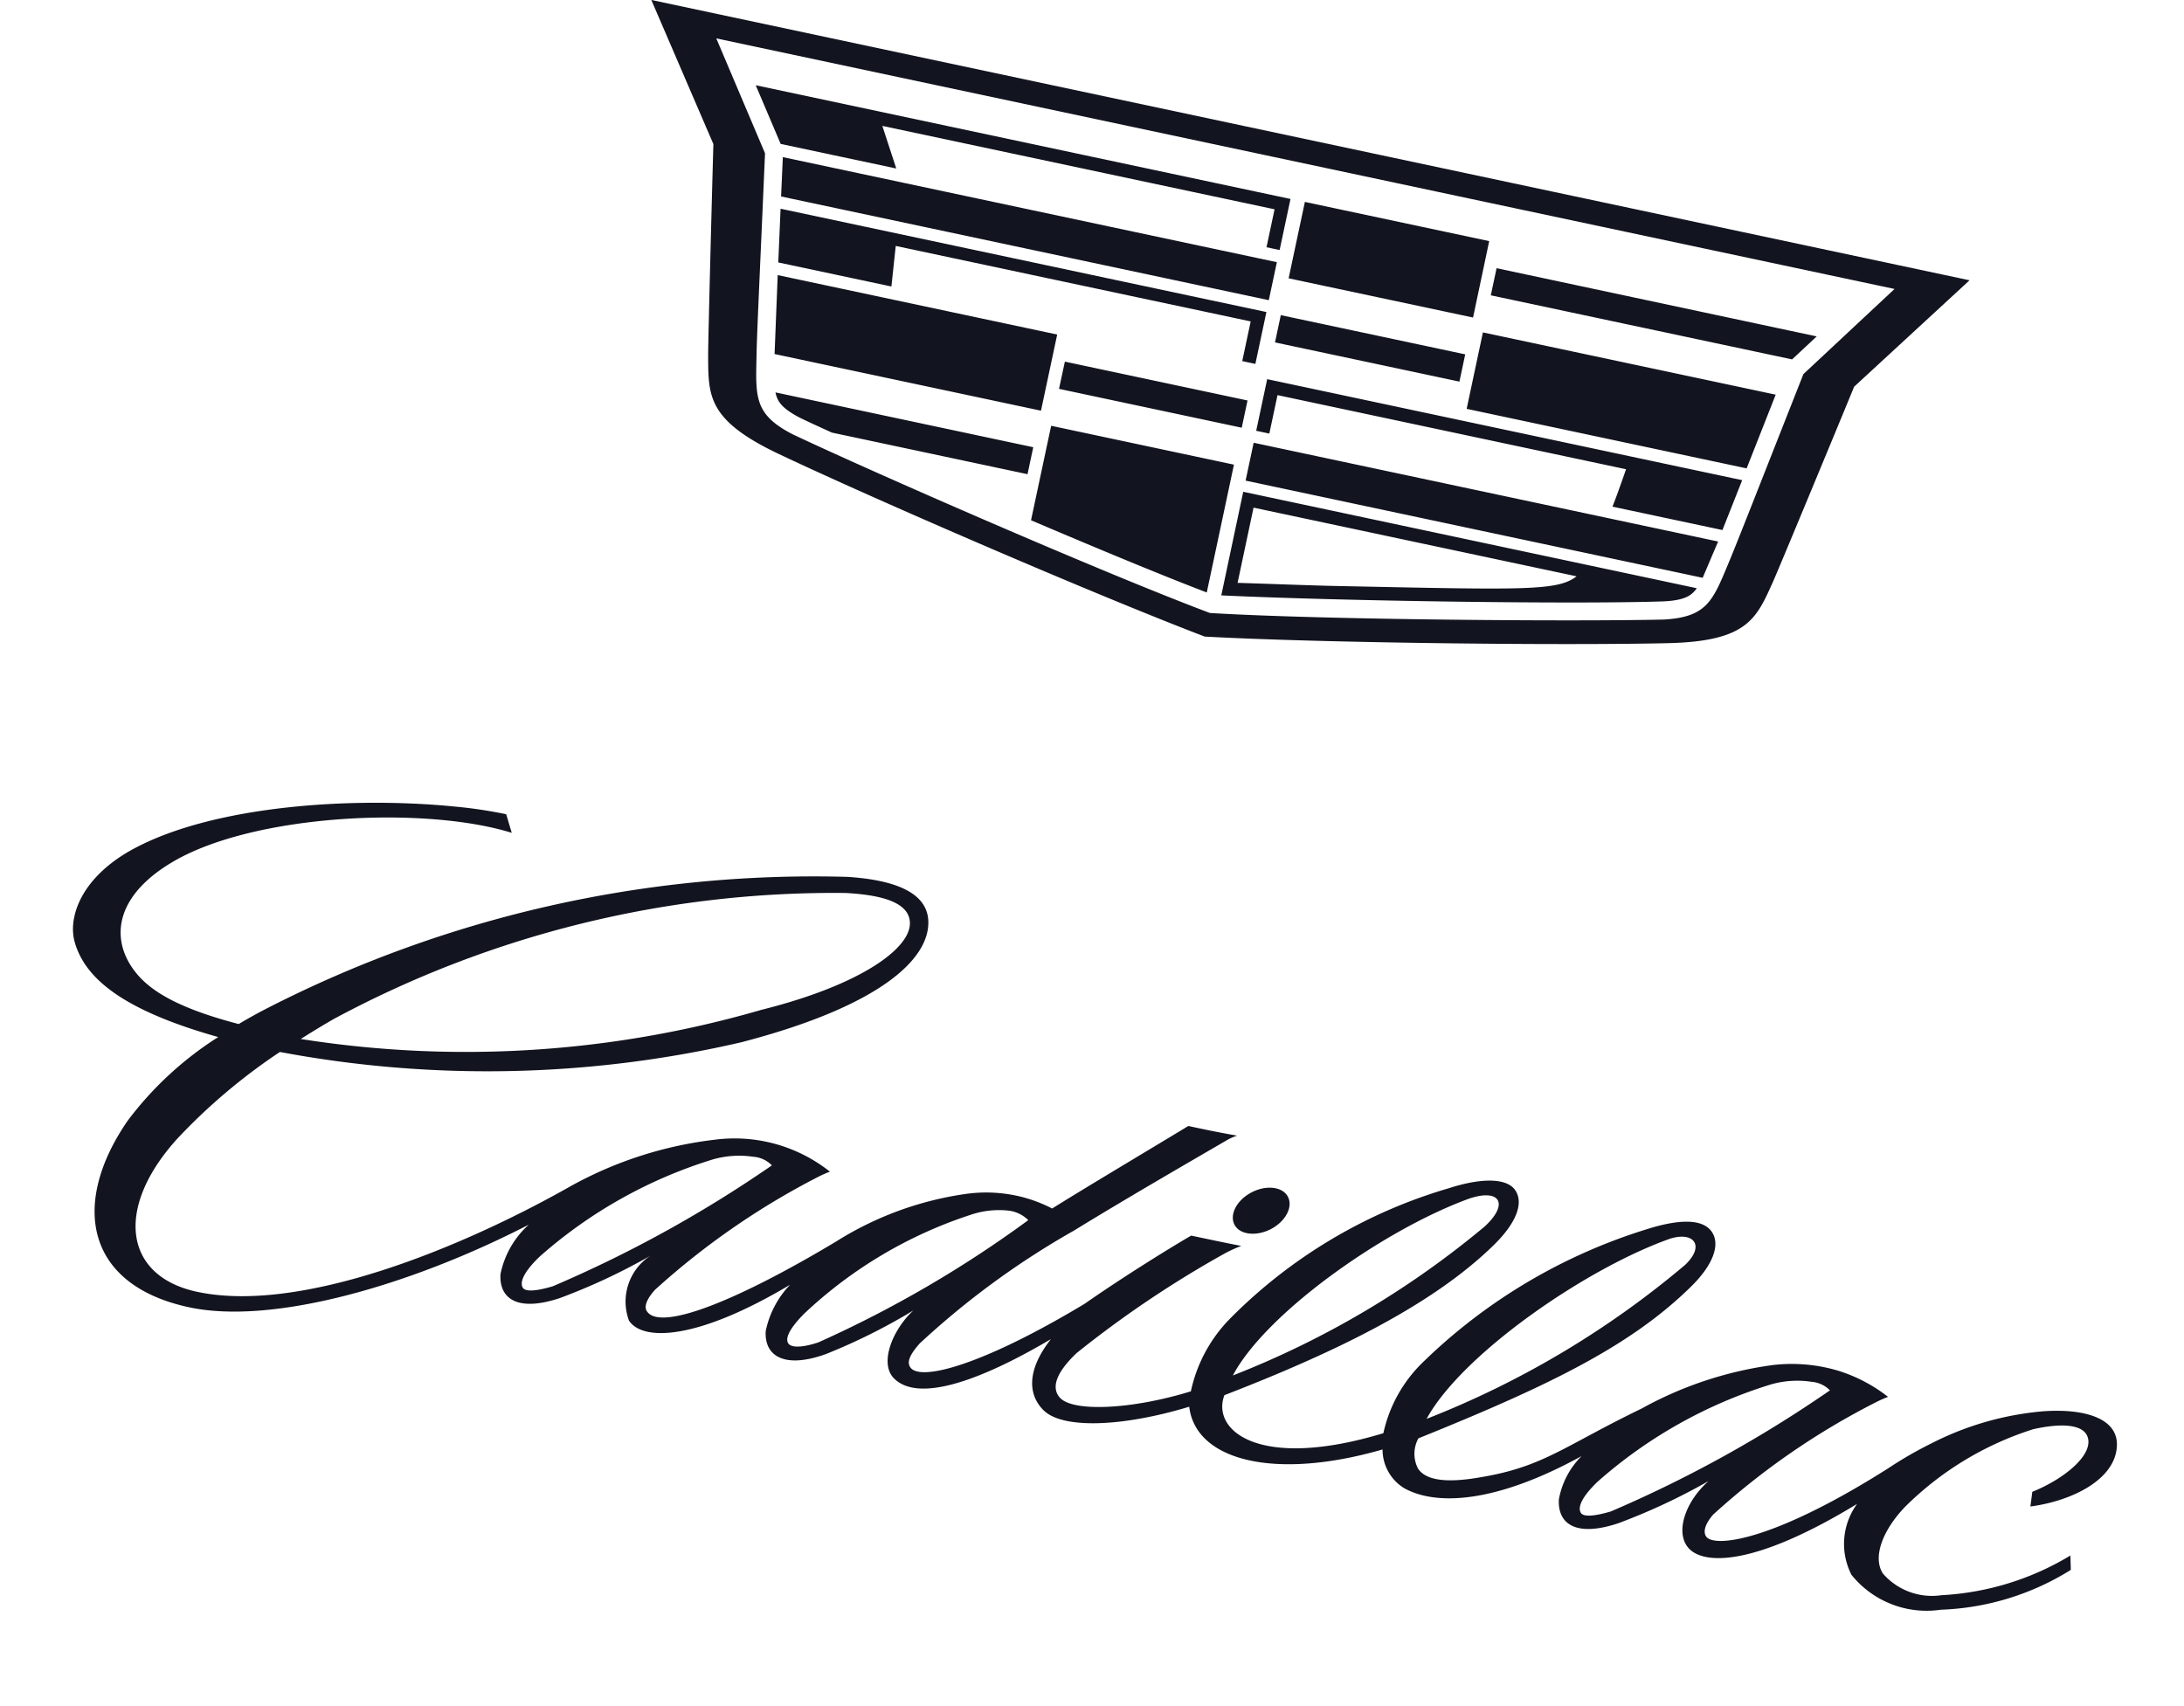 <svg xmlns="http://www.w3.org/2000/svg" xmlns:xlink="http://www.w3.org/1999/xlink" width="64.083" height="50.069" viewBox="0 0 64.083 50.069">
  <defs>
    <clipPath id="clip-path">
      <rect id="Прямоугольник_3" data-name="Прямоугольник 3" width="61.948" height="16.778" transform="translate(0 0)" fill="#12141f"/>
    </clipPath>
  </defs>
  <g id="LOGO" transform="matrix(0.978, 0.208, -0.208, 0.978, 11.707, -17.888)">
    <path id="Контур_1" data-name="Контур 1" d="M36.641,22.717H33.247l-.262-1.556H47.561v1.556h-.394V21.526H36.518Zm-3.716-1.911H47.557v-1.14H32.735Zm9.152,3.826h5.482v-.817h-5.48ZM32.592,19.3H36.06L35.4,18.162H47.168V19.3h.394V17.768H31.518Zm20.931-1.535H47.993v2.292h5.533ZM34.036,26.605c.09.137.257.3.81.446.268.066.566.131.978.223h5.87v-.809H33.96a.851.851,0,0,0,.075.14ZM33.7,25.369h7.993V23.084H33.308Zm8.376,3.206c2.047.4,4.048.775,5.485,1V25.74H42.077ZM53.9,22.717h8.4l.384-2.293H53.9Zm0-4.22v.814l9.039,0,.567-.81ZM67.55,15.957l-2.663,3.759c-.292,1.6-1.055,5.708-1.141,6.109-.251,1.151-.371,1.851-2.63,2.388-3.008.713-9.887,2.1-13.343,2.641-3.455-.541-10.331-1.928-13.339-2.641-2.259-.537-2.379-1.237-2.63-2.388-.087-.4-.85-4.512-1.142-6.109L28,15.957Zm-2.1.707H30.1l2.1,3c.525,3.118.85,5.122.984,5.821.234,1.216.275,1.74,1.531,2.079,2.5.591,9.735,2.079,13.061,2.581,3.326-.5,10.564-1.988,13.063-2.581,1.256-.339,1.3-.863,1.531-2.079.131-.7.459-2.7.984-5.821ZM47.993,24.632h.394V23.478H58.844c-.014.112-.111.886-.162,1.157h3.3l.262-1.552H47.993Zm0,1.495H61.706l.222-1.136H47.993Zm5.533-4.965H47.993v.818h5.533Zm-5.533,5.3H61.6a.706.706,0,0,1-.074.14c-.09.137-.255.3-.811.443-2.463.613-9.232,1.955-12.719,2.525Zm.394,2.649c.627-.114,2.16-.381,2.707-.485,5.565-1.064,6.52-1.226,6.984-1.772H48.386Z" transform="translate(-17.036 0)" fill="#12141f"/>
    <g id="Сгруппировать_1" data-name="Сгруппировать 1" transform="translate(0 39.53)" clip-path="url(#clip-path)">
      <path id="Контур_2" data-name="Контур 2" d="M36.231,84.613c-.382.3-.861.334-1.063.067s-.06-.729.322-1.033.861-.335,1.063-.067S36.613,84.309,36.231,84.613Zm-7,1.208a.984.984,0,0,0-.624-.152,2.594,2.594,0,0,0-1.07.356,13,13,0,0,0-4.16,3.84c-.388.6-.388.867-.276.965s.41.041.851-.217A33.742,33.742,0,0,0,29.233,85.821Zm-7.694-.007a.842.842,0,0,0-.583-.133A2.81,2.81,0,0,0,19.815,86,13.783,13.783,0,0,0,15.43,89.85c-.4.59-.408.885-.291,1,.1.1.4.017.85-.228A36.5,36.5,0,0,0,21.539,85.814Zm14.516,3.217a26.641,26.641,0,0,0,6.317-5.812c.591-.831.176-1.211-.681-.665-2.263,1.441-5.074,4.51-5.637,6.478Zm17.229-3.217a.849.849,0,0,0-.584-.133A2.8,2.8,0,0,0,51.559,86a13.793,13.793,0,0,0-4.388,3.854c-.4.59-.407.885-.287,1,.1.1.4.017.851-.228a36.766,36.766,0,0,0,5.547-4.812ZM19.75,85.424a4.5,4.5,0,0,1,3.492.217,3.4,3.4,0,0,0-.3.217,22.2,22.2,0,0,0-4,4.243c-.291.506-.122.645-.094.671.5.472,2.447-.789,5-3.165a9.693,9.693,0,0,1,3.474-2.172,4.292,4.292,0,0,1,1.524-.242,4.225,4.225,0,0,1,1,.149c.838-.811,2.317-2.177,3.405-3.2.531,0,.917,0,1.458-.021a1.721,1.721,0,0,0-.26.189c-.807.733-2.465,2.223-3.85,3.54a24.083,24.083,0,0,0-3.73,4.173c-.207.367-.277.621-.11.757.4.321,2.09-.556,4.6-2.9,1.017-1.087,2.213-2.222,2.644-2.609.512,0,.957,0,1.5-.009a3.877,3.877,0,0,0-.463.347,31.2,31.2,0,0,0-3.612,3.737c-.557.816-.45,1.2-.207,1.377.456.34,2.131-.092,3.723-.98a4.331,4.331,0,0,1,.664-2.3,14.924,14.924,0,0,1,5.492-5.1c.867-.5,1.607-.662,1.929-.351s.232.923-.275,1.69c-1.441,2.18-4.054,4.155-6.824,5.967-.167,1.09,1.448,1.965,4.795.121a4.124,4.124,0,0,1,.737-2.33,16.316,16.316,0,0,1,5.537-5.11c.87-.5,1.578-.684,1.93-.34.316.309.24.926-.267,1.693-1.359,2.054-3.42,3.677-6.9,6.021a.946.946,0,0,0,.165.86c.436.46,1.529.016,2.062-.206,1.578-.658,2.087-1.389,3.994-2.868A10.967,10.967,0,0,1,51.5,85.432a4.764,4.764,0,0,1,1.9-.232,4.571,4.571,0,0,1,1.589.446,3.566,3.566,0,0,0-.3.217,21.637,21.637,0,0,0-4,4.229c-.161.289-.2.541-.072.67.276.28,1.9-.217,4.81-3.063a11.542,11.542,0,0,1,1.087-.979,8.848,8.848,0,0,1,3.017-1.607c1.1-.319,2.19-.289,2.327.545.164.992-.983,1.865-2.113,2.266l-.035-.433c.838-.563,1.568-1.464,1.235-1.939-.2-.282-.764-.242-1.588.135a9.316,9.316,0,0,0-3.2,3c-.52.831-.635,1.671-.233,2.065a1.907,1.907,0,0,0,1.808.262,8.126,8.126,0,0,0,3.46-1.927l.1.41a7.7,7.7,0,0,1-3.491,1.938,2.831,2.831,0,0,1-2.774-.456,1.993,1.993,0,0,1-.273-2.071c-2.607,2.463-4.1,2.716-4.612,2.261-.443-.394-.311-1.31.211-2.012a17.981,17.981,0,0,1-2.335,1.764c-1.121.658-1.737.4-1.851-.321a2.389,2.389,0,0,1,.388-1.383c-2.232,1.926-3.919,2.315-4.908,2a1.33,1.33,0,0,1-.846-.975c-2.912,1.556-5.3,1.459-5.81-.047-1.772.978-3.485,1.419-4.155.994-.523-.332-.756-1.011-.228-2.09-1.828,1.678-3.436,2.629-4.267,2.083-.51-.333-.349-1.365.143-2.066A17.348,17.348,0,0,1,24.243,90.9c-1.106.688-1.765.433-1.87-.294a2.766,2.766,0,0,1,.417-1.477c-2.336,2.167-3.886,2.528-4.406,2.014a1.607,1.607,0,0,1,.215-1.989,18.046,18.046,0,0,1-2.336,1.764c-1.121.658-1.738.4-1.851-.322A2.67,2.67,0,0,1,14.922,89c-3,2.456-6.731,4.45-9.246,4.446-3.134-.005-4.032-2.27-2.9-4.985a10.054,10.054,0,0,1,2.087-2.95C2.016,85.326.7,84.667.169,83.672c-.37-.687-.208-1.935,1.135-3.065,2.039-1.717,5.912-2.813,8.886-3.15a13.441,13.441,0,0,1,1.578-.1l.273.5c-2.633-.245-7.48,1.016-9.54,2.89-1.415,1.291-1.317,2.473-.616,3.213.5.529,1.349.955,3.485,1.053.225-.208.457-.412.7-.61a35.19,35.19,0,0,1,15.88-7.332c1.219-.177,2.351-.1,2.582.758.287,1.065-.808,2.726-4.614,4.634a33,33,0,0,1-13.194,3.1,17.163,17.163,0,0,0-2.389,3.071C2.931,91,3.579,92.943,5.8,92.953c3.1.011,7.317-2.854,10.1-5.322a11.475,11.475,0,0,1,3.85-2.207ZM7.243,85.063a31.085,31.085,0,0,0,13.037-3.645c2.694-1.314,3.916-2.673,3.739-3.408-.143-.612-1.059-.616-2.026-.465A30.993,30.993,0,0,0,8.076,84.281c-.293.262-.567.523-.834.783Zm34.636,4.031a26.988,26.988,0,0,0,6.482-6c.48-.707,0-1.027-.641-.629-2.252,1.4-5.236,4.589-5.842,6.631Z" transform="translate(0.002 -76.669)" fill="#12141f"/>
    </g>
  </g>
</svg>
